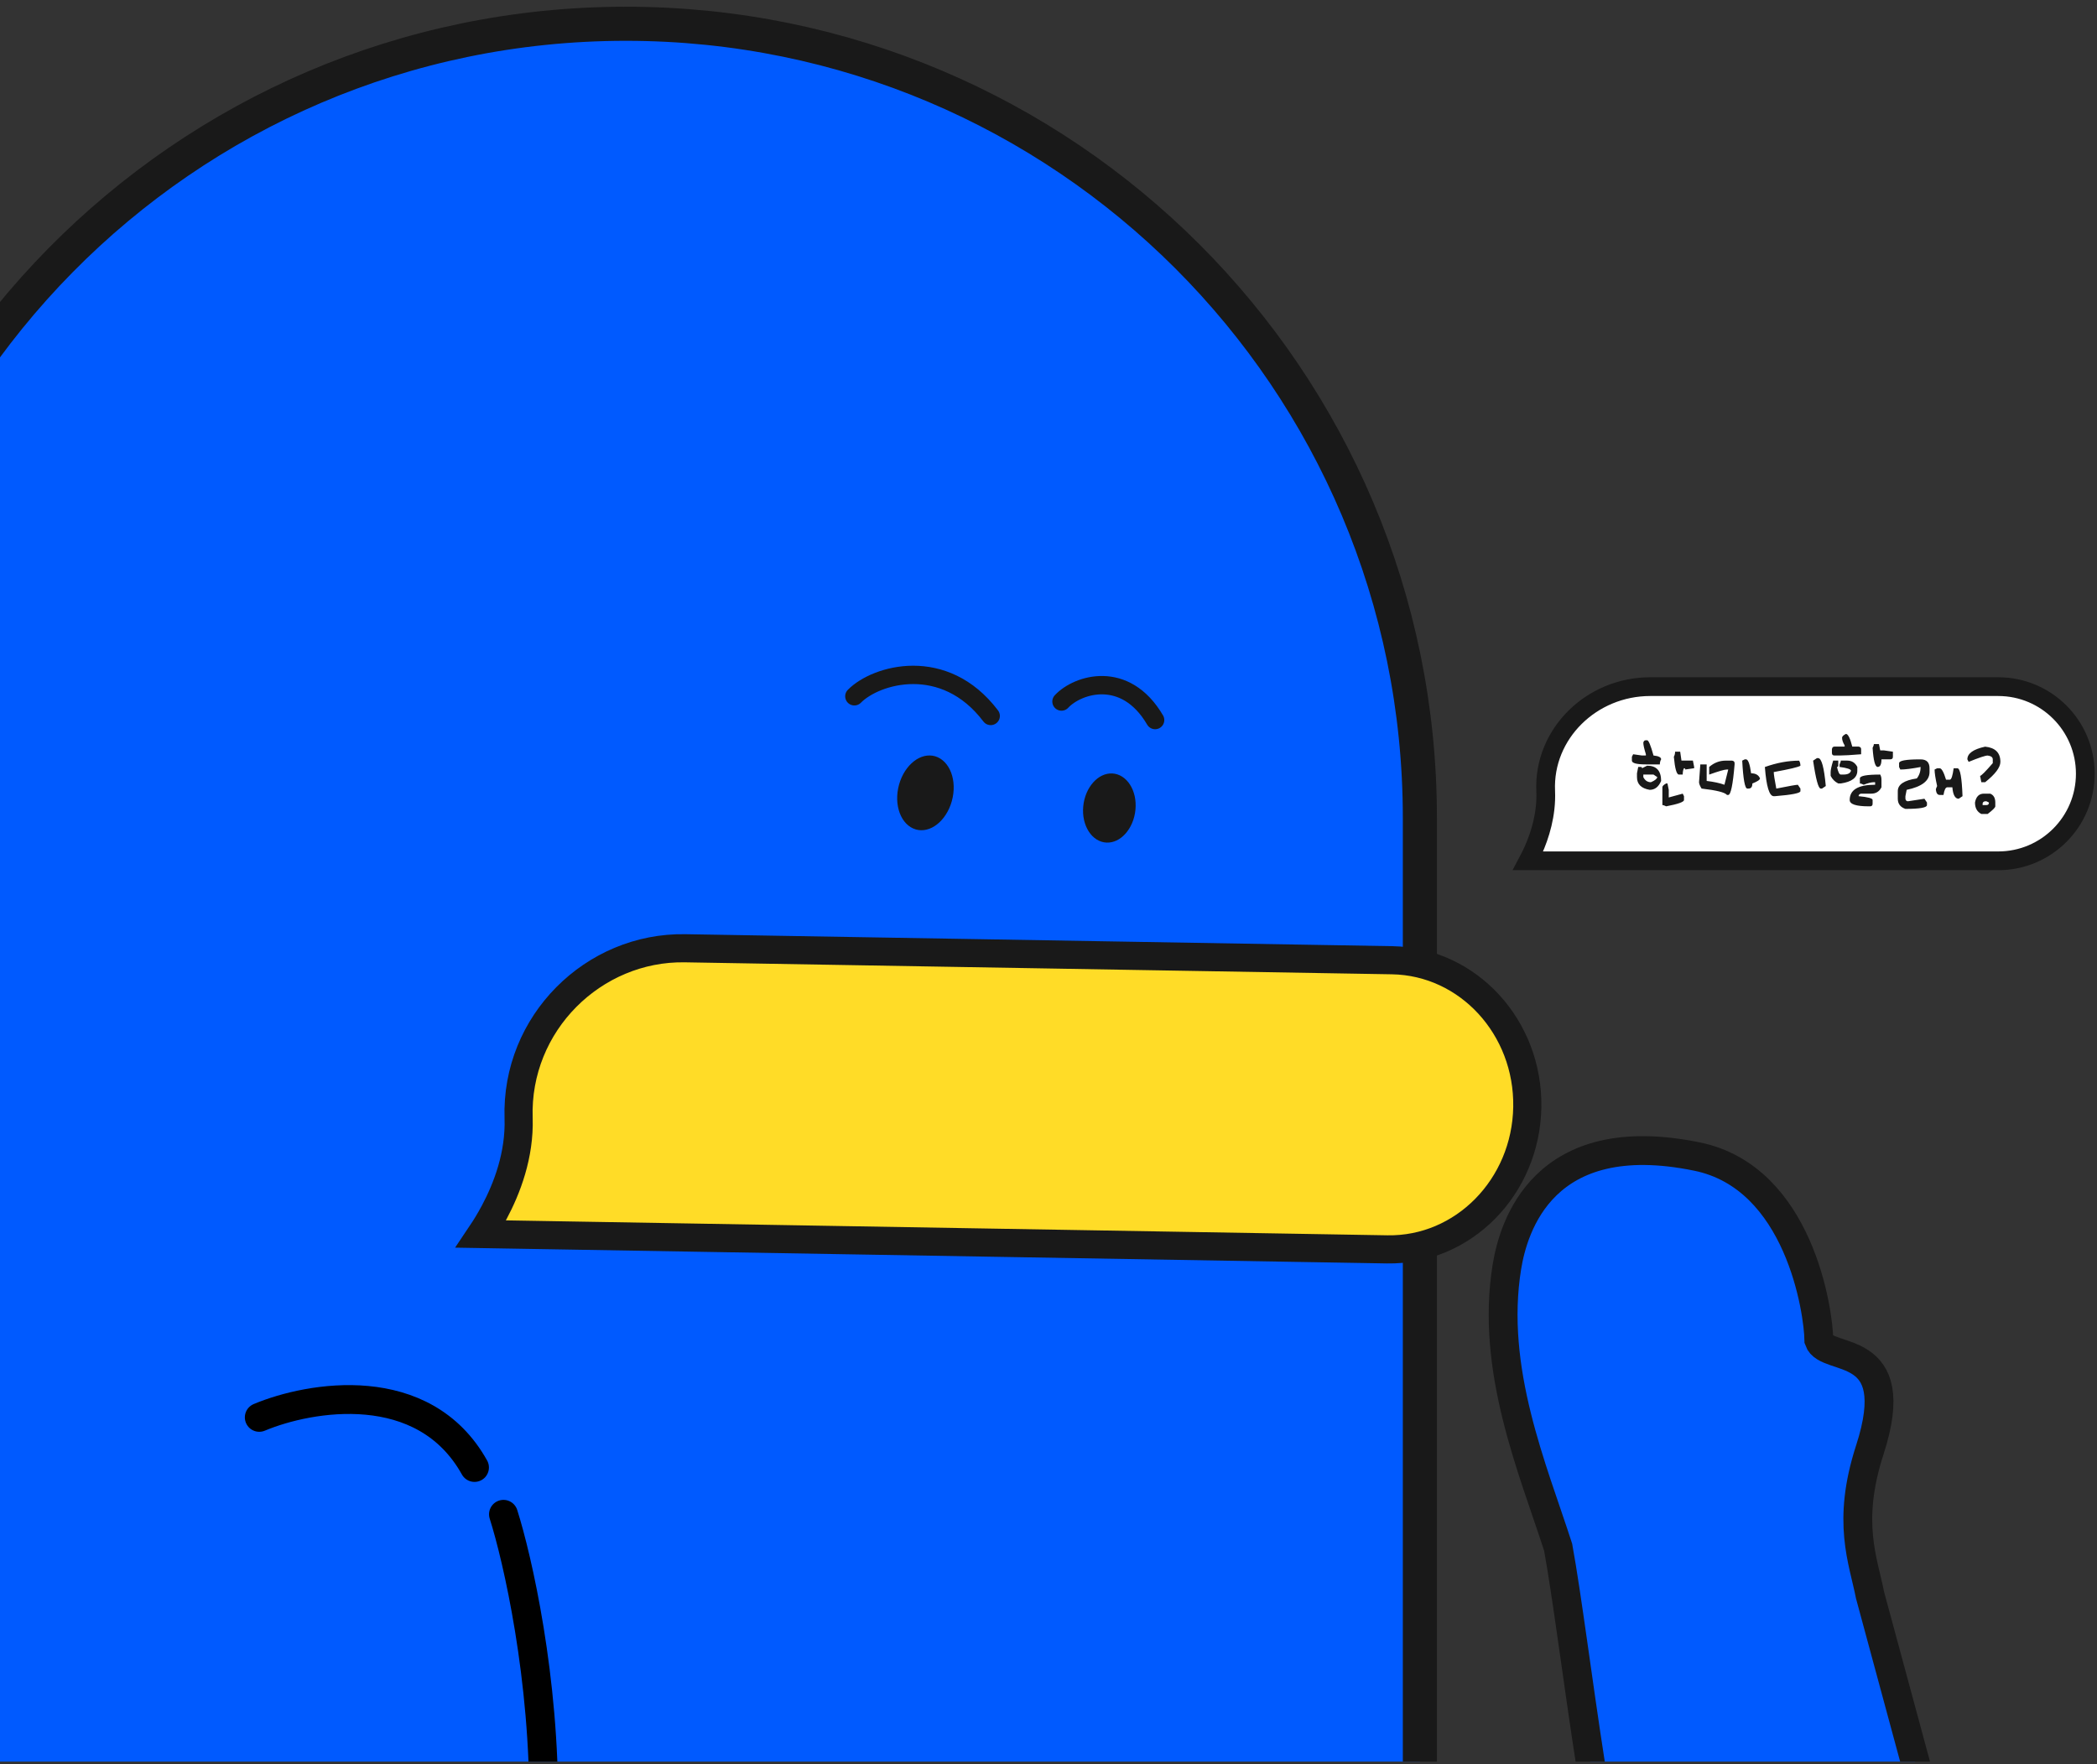 <svg width="397" height="334" viewBox="0 0 397 334" fill="none" xmlns="http://www.w3.org/2000/svg">
<rect x="0" y="0" width="397" height="334" fill="#333333" stroke="none"/>
<g clip-path="url(#clip0_2361_1296)">
<path d="M-30.845 222.605L-30.845 222.665L-30.846 222.723L-34 366.847H268.806V154.811C268.806 71.797 201.509 4.5 118.494 4.5C34.623 4.5 -33.024 73.139 -31.801 157.001L-30.845 222.605Z" fill="#005AFF" stroke="#191919" stroke-width="6.453"/>
<path d="M178.833 150.664C178.499 152.318 177.709 153.675 176.782 154.545C175.851 155.417 174.892 155.716 174.093 155.592C173.294 155.468 172.511 154.899 171.978 153.8C171.447 152.704 171.237 151.192 171.571 149.537C171.905 147.884 172.695 146.526 173.623 145.657C174.553 144.785 175.511 144.486 176.311 144.609C177.11 144.734 177.893 145.303 178.426 146.402C178.957 147.498 179.167 149.01 178.833 150.664Z" fill="#191919" stroke="#191919" stroke-width="3.12"/>
<path d="M213.409 153.141C213.267 154.647 212.675 155.926 211.912 156.783C211.147 157.639 210.299 157.996 209.546 157.958C208.793 157.921 208.02 157.484 207.425 156.56C206.831 155.635 206.487 154.309 206.63 152.804C206.773 151.298 207.365 150.019 208.128 149.162C208.892 148.306 209.741 147.949 210.494 147.987C211.247 148.024 212.02 148.461 212.615 149.386C213.209 150.31 213.553 151.635 213.409 153.141Z" fill="#191919" stroke="#191919" stroke-width="3.12"/>
<path d="M161.745 131.818C165.831 127.667 178.77 123.932 187.557 135.541" stroke="#191919" stroke-width="3.475" stroke-linecap="round"/>
<path d="M200.958 132.811C204.02 129.52 213.043 126.687 218.684 136.316" stroke="#191919" stroke-width="3.475" stroke-linecap="round"/>
<path d="M354.035 301.999L371.78 367.592C347.747 370.95 314.753 381.736 309.676 371.239C303.034 357.51 298.364 311.422 294.985 292.917C290.225 278.161 282.116 259.291 285.284 239.836C286.503 232.357 292.07 212.944 321.312 218.965C340.658 222.949 344.281 248.307 344.346 253.755C345.821 258.058 360.739 253.661 353.99 274.484C349.551 288.18 352.751 295.419 354.035 301.999Z" fill="#005AFF" stroke="#191919" stroke-width="5.46"/>
<path d="M49.085 268.333C58.663 264.317 80.221 260.592 89.832 277.82" stroke="black" stroke-width="5.46" stroke-linecap="round"/>
<path d="M95.315 286.684C97.96 294.985 103.183 317.79 102.926 342.607" stroke="black" stroke-width="5.46" stroke-linecap="round"/>
<path d="M91.094 233.621L262.633 236.528C277.019 236.771 288.889 224.715 289.145 209.601C289.401 194.485 277.946 182.034 263.56 181.79L129.692 179.522C112.36 179.229 97.594 193.726 98.182 211.689C98.412 218.685 95.966 225.023 93.556 229.527C92.706 231.116 91.849 232.497 91.094 233.621Z" fill="#FFDC27" stroke="#191919" stroke-width="5.325"/>
<path d="M289.302 162.968H378.299C387.405 162.968 394.787 155.585 394.787 146.48C394.787 137.373 387.405 129.992 378.299 129.992H312.413C301.332 129.992 292.151 138.89 292.625 149.774C292.815 154.169 291.532 158.178 290.248 161.037C289.929 161.749 289.606 162.396 289.302 162.968Z" fill="white" stroke="#191919" stroke-width="3.55"/>
<path d="M311.595 140.143H311.831C312.107 140.143 312.51 141.105 313.038 143.03C314.001 143.13 314.482 143.37 314.482 143.751C314.32 144.031 314.239 144.352 314.239 144.715H311.595C309.829 144.715 308.945 144.474 308.945 143.993V143.272L309.188 142.793L310.867 143.03H311.595V142.793C311.272 141.748 311.11 141.024 311.11 140.622C311.162 140.303 311.324 140.143 311.595 140.143ZM317.125 142.308H318.09L318.332 143.993H320.497L320.733 145.194V145.437L319.054 145.68C319.054 145.518 318.973 145.437 318.811 145.437C318.649 145.703 318.569 146.104 318.569 146.638H317.847C317.414 146.638 317.095 145.516 316.889 143.272C317.046 142.992 317.125 142.67 317.125 142.308ZM311.831 144.958C313.598 144.958 314.482 145.92 314.482 147.845C314.009 148.968 313.288 149.53 312.317 149.53C310.712 149.259 309.909 148.456 309.909 147.123V146.401L310.146 145.194H310.631C310.788 145.194 310.867 145.275 310.867 145.437L311.831 144.958ZM311.11 146.638V147.123C311.433 147.766 311.914 148.087 312.553 148.087C313.288 147.772 313.69 147.451 313.76 147.123L313.038 146.638H311.11ZM315.439 148.323H315.682L315.925 149.53V150.973L318.569 150.252L318.811 150.731V151.453C318.811 151.824 317.687 152.224 315.439 152.653C315.129 152.495 314.889 152.416 314.718 152.416V149.045C314.718 148.817 314.958 148.577 315.439 148.323ZM330.318 143.757H330.554C330.956 143.757 331.277 144.639 331.518 146.401C332.379 146.401 332.939 146.723 333.197 147.365C333.197 147.628 332.716 147.949 331.754 148.33C331.754 148.968 331.516 149.288 331.039 149.288H330.796C330.341 149.288 330.02 147.525 329.832 144L330.318 143.757ZM326.71 144H327.91C328.229 144.048 328.389 144.208 328.389 144.479V144.722C328.07 148.571 327.669 150.495 327.188 150.495H326.946C326.565 150.014 324.962 149.611 322.137 149.288C321.818 148.767 321.658 148.367 321.658 148.087L321.901 144.722H323.102V147.845C324.453 148.006 325.575 148.247 326.467 148.566L327.188 145.68H326.946C326.495 145.68 325.374 146.001 323.58 146.644V145.2C324.494 144.401 325.537 144 326.71 144ZM343.975 143.528H344.212C344.854 143.528 345.335 145.288 345.655 148.808L344.933 149.294H344.697C344.251 149.294 343.77 147.532 343.254 144.007L343.975 143.528ZM340.61 144.007C340.772 144.287 340.853 144.606 340.853 144.964C340.498 145.218 338.815 145.618 335.802 146.165C335.802 146.567 335.963 147.61 336.287 149.294C338.684 148.813 340.044 148.572 340.367 148.572L340.853 149.294V149.773C340.853 150.153 339.25 150.473 336.044 150.731H335.802C334.962 150.731 334.402 148.889 334.122 145.207C336.374 144.407 338.537 144.007 340.61 144.007ZM349.459 138.942C349.861 138.942 350.264 139.743 350.666 141.343H351.867C352.186 141.396 352.346 141.558 352.346 141.829V142.793C350.461 142.95 349.099 143.03 348.259 143.03H347.295C346.975 143.03 346.816 142.87 346.816 142.55V141.829C346.864 141.505 347.023 141.343 347.295 141.343H349.223V141.107C348.899 140.578 348.738 140.097 348.738 139.664C348.738 139.432 348.978 139.191 349.459 138.942ZM354.753 140.865H355.718L355.96 142.065H356.682L358.361 142.308V143.272C358.361 143.591 358.202 143.751 357.882 143.751H356.196C356.196 144.713 355.956 145.194 355.475 145.194C354.994 145.194 354.675 143.992 354.517 141.586C354.675 141.276 354.753 141.035 354.753 140.865ZM347.052 143.993H348.016V144.958C348.016 145.115 347.935 145.194 347.773 145.194C347.988 146.156 348.228 146.638 348.495 146.638H348.98C349.811 146.638 350.292 146.397 350.424 145.916C350.424 145.627 349.702 145.387 348.259 145.194V144.715C348.417 144.405 348.495 144.164 348.495 143.993H349.702C350.573 143.993 351.213 144.394 351.624 145.194V145.916C351.624 147.219 350.581 148.021 348.495 148.323H348.016C347.373 148.004 346.892 147.523 346.573 146.88V146.158C346.573 145.756 346.733 145.035 347.052 143.993ZM355.96 146.638C356.118 146.922 356.196 147.243 356.196 147.601V149.045C355.785 149.85 355.144 150.252 354.274 150.252H352.346C352.026 150.3 351.867 150.46 351.867 150.731C353.634 150.892 354.517 151.133 354.517 151.453V152.174C354.517 152.493 354.355 152.653 354.031 152.653H353.789C351.384 152.653 350.181 152.253 350.181 151.453C350.181 149.528 351.786 148.566 354.996 148.566V148.087H354.753C354.272 148.087 353.632 148.247 352.831 148.566C352.52 148.404 352.28 148.323 352.11 148.323V147.359C352.11 146.878 353.393 146.638 355.96 146.638ZM363.373 143.764H363.609C364.733 143.764 365.295 144.326 365.295 145.45V146.165C365.295 147.809 363.852 148.931 360.965 149.53L360.729 150.731V151.216C360.778 151.535 360.937 151.695 361.208 151.695L364.331 151.216L364.81 151.931V152.416C364.81 152.897 363.45 153.138 360.729 153.138C359.767 152.806 359.286 152.165 359.286 151.216V149.773C359.286 148.522 360.487 147.722 362.888 147.372C363.369 146.755 363.609 146.034 363.609 145.207C361.93 145.526 360.649 145.686 359.765 145.686L359.529 145.207V144.486C359.529 144.005 360.81 143.764 363.373 143.764ZM366.732 145.45H367.217C367.584 145.45 367.985 146.17 368.418 147.608H369.139C369.428 147.608 369.668 146.889 369.861 145.45H370.576C371.092 145.45 371.413 147.21 371.54 150.731L370.818 151.216C370.141 151.216 369.74 150.495 369.618 149.052H368.654C368.334 149.052 368.096 149.533 367.939 150.495H367.217C366.815 150.495 366.574 150.173 366.496 149.53C366.496 149.36 366.574 149.119 366.732 148.808C366.413 147.37 366.253 146.329 366.253 145.686L366.732 145.45ZM375.824 141.356C377.748 141.549 378.71 142.509 378.71 144.237C378.71 145.268 377.748 146.552 375.824 148.087H375.102L374.866 146.887C375.076 146.887 375.876 146.084 377.267 144.479V143.757C377.267 143.36 376.946 143.119 376.302 143.036C375.865 143.036 374.665 143.436 372.701 144.237L372.458 143.757C372.458 142.642 373.58 141.842 375.824 141.356ZM375.588 150.252H376.788C377.427 150.51 377.746 151.07 377.746 151.931V152.653C377.746 152.88 377.265 153.361 376.302 154.096H375.102C374.302 153.694 373.901 152.972 373.901 151.931C374.107 150.812 374.669 150.252 375.588 150.252ZM375.345 152.174V152.416H376.066C376.386 152.416 376.546 152.255 376.546 151.931L376.066 151.695H375.824C375.504 151.743 375.345 151.903 375.345 152.174Z" fill="#191919"/>
</g>
<defs>
<clipPath id="clip0_2361_1296">
<rect width="397" height="333" fill="white" transform="translate(0 0.5)"/>
</clipPath>
</defs>
</svg>

